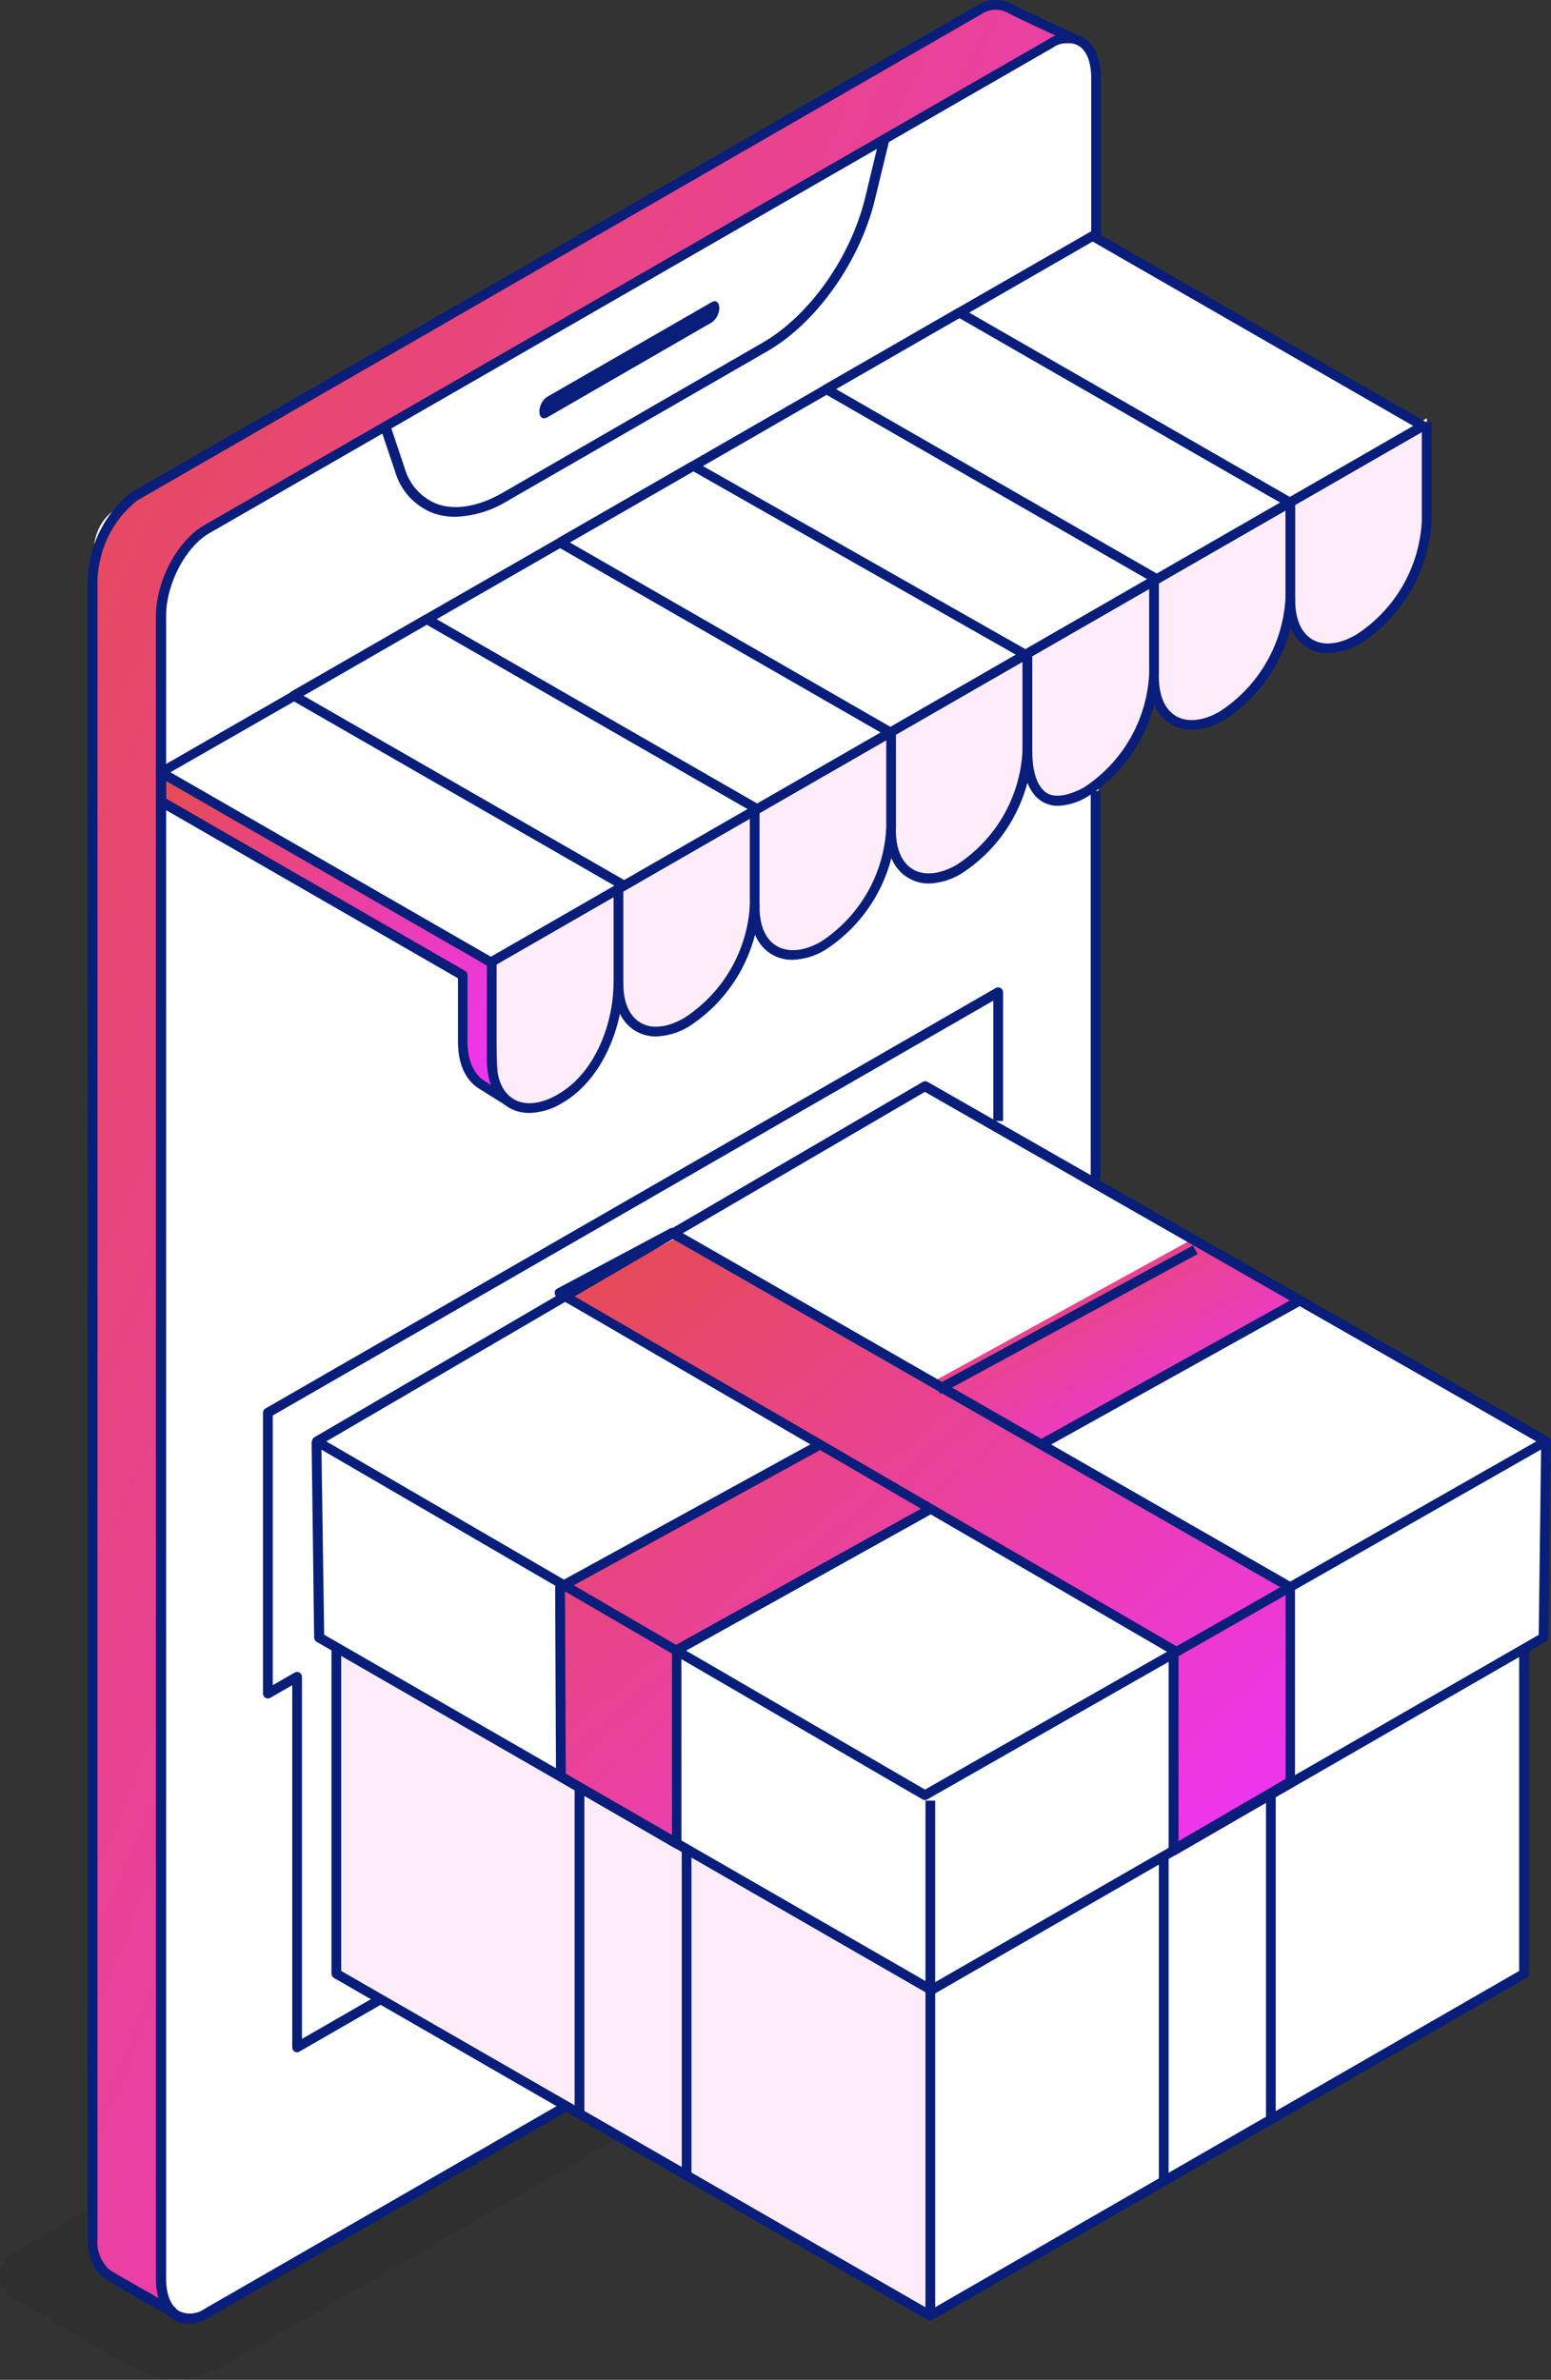 <svg width="118" height="181" viewBox="0 0 118 181" fill="none" xmlns="http://www.w3.org/2000/svg">
<rect x="0" y="0" width="118" height="181" fill="#333333" stroke="none"/>
<path opacity="0.08" d="M9.974 179.989C12.138 181.234 14.801 181.232 16.963 179.985L89.718 138.015C91.72 136.86 91.719 133.969 89.715 132.816L80.25 127.369C79.323 126.836 78.181 126.837 77.255 127.371L1.001 171.36C-0.334 172.13 -0.333 174.057 1.002 174.826L9.974 179.989Z" fill="black"/>
<path d="M117.622 109.627L83.351 89.689L83.566 59.606C86.152 57.693 88.145 54.009 88.145 50.929C88.433 53.935 90.708 55.714 93.479 54.119C96.383 52.45 98.101 48.995 98.168 45.642C98.168 45.642 98.635 52.421 104.154 48.123C106.843 46.033 108.54 43.338 108.54 39.956V32.387L83.351 18.062L83.292 5.11C83.292 3.722 81.588 3.338 80.855 2.895C80.855 2.895 77.788 0.945 77.151 0.473C76.777 0.236 76.342 0.116 75.9 0.128C75.457 0.14 75.029 0.283 74.669 0.539C74.669 0.539 10.335 37.689 10.216 37.756C8.735 38.753 7.586 39.233 7.186 41.256C7.09 41.721 7.023 170.185 7.023 170.185C7.023 171.529 7.461 172.489 8.142 172.94C8.542 173.198 13.624 177.038 15.128 176.174L43.184 160.239L70.461 176.351L116.17 150.056V125.422L117.652 124.528L117.622 109.627Z" fill="white"/>
<path fill-rule="evenodd" clip-rule="evenodd" d="M67.283 10.707L66.216 15.138C65.09 19.76 61.86 24.316 58.208 26.421L38.405 37.792C34.76 39.89 31.523 39.055 30.404 35.725L29.33 32.542L67.283 10.707Z" fill="white"/>
<path d="M13.202 175.849C13.202 175.849 8.757 173.368 8.157 172.961C7.762 172.633 7.454 172.212 7.261 171.737C7.067 171.262 6.993 170.747 7.046 170.237V44.143C7.055 43.681 7.107 43.221 7.201 42.769C7.564 40.786 8.645 39.004 10.239 37.763C10.335 37.696 74.476 0.738 74.476 0.738C74.83 0.481 75.254 0.337 75.692 0.325C76.13 0.313 76.561 0.434 76.929 0.672C77.558 1.144 81.522 3.308 81.529 3.315H79.877L15.714 40.237C13.795 41.344 12.232 44.298 12.232 46.838V173.345L13.202 175.849Z" fill="url(#paint0_linear_2912_18470)"/>
<path d="M37.435 73.156V80.318C37.435 83.604 39.762 84.926 42.621 83.272C45.481 81.618 47.066 77.771 47.066 74.492C47.066 77.771 49.393 79.093 52.252 77.446C53.76 76.47 55.015 75.154 55.916 73.604C56.817 72.054 57.339 70.314 57.438 68.526V68.673C57.438 71.959 59.764 73.281 62.624 71.627C64.116 70.66 65.362 69.36 66.262 67.829C67.162 66.299 67.692 64.58 67.81 62.81C67.81 66.126 70.136 67.448 72.996 65.764C74.504 64.787 75.759 63.47 76.66 61.919C77.561 60.367 78.082 58.626 78.181 56.836C78.181 60.115 79.767 61.57 82.626 59.923C84.114 58.958 85.357 57.662 86.257 56.138C87.156 54.613 87.689 52.901 87.812 51.136C87.812 54.429 90.138 55.751 92.998 54.089C94.506 53.113 95.761 51.795 96.663 50.244C97.564 48.693 98.085 46.952 98.184 45.162V45.302C98.184 48.581 100.51 49.91 103.37 48.256C104.877 47.28 106.132 45.964 107.033 44.414C107.934 42.864 108.456 41.124 108.555 39.336V31.804L37.435 73.156Z" fill="#FFECFA"/>
<path d="M12.24 58.675V60.942L35.206 74.19V79.248C35.206 80.821 36.309 82.246 37.865 83.184C38.065 83.309 37.354 73.178 37.354 73.178L12.232 58.734L12.24 58.675Z" fill="url(#paint1_linear_2912_18470)"/>
<path d="M70.765 136.535L23.907 109.568L70.757 82.601L117.615 109.568L70.765 136.535Z" fill="white"/>
<path d="M37.435 73.156L12.58 58.675L83.352 18.062L108.251 32.388L37.435 73.156Z" fill="white"/>
<path d="M98.399 98.986L90.427 94.408L70.943 105.108L79.389 109.568L98.399 98.986Z" fill="url(#paint2_linear_2912_18470)"/>
<path d="M42.665 98.838L62.401 109.863L42.613 120.718L42.702 135.974L51.592 141.143L51.496 125.488L70.943 114.825L89.375 125.983V141.143L98.265 135.974V121.22L51.251 94.26L42.665 98.838Z" fill="url(#paint3_linear_2912_18470)"/>
<path d="M25.574 125.289V150.108L70.758 176.115V150.89L25.574 125.289Z" fill="#FFECFA"/>
<path d="M14.328 176.728C13.949 176.734 13.575 176.637 13.247 176.447C12.365 175.945 11.861 174.808 11.861 173.346V46.853C11.861 44.195 13.506 41.086 15.566 39.927L79.729 3.005C80.113 2.738 80.562 2.58 81.029 2.547C81.496 2.515 81.964 2.609 82.381 2.821C83.263 3.323 83.759 4.453 83.759 5.922V18.062H83.018V5.907C83.018 4.711 82.655 3.81 82.011 3.441C81.704 3.3 81.366 3.242 81.03 3.274C80.694 3.307 80.373 3.428 80.099 3.626L15.936 40.547C14.121 41.588 12.639 44.409 12.639 46.831V173.323C12.639 174.52 13.01 175.413 13.654 175.782C13.96 175.924 14.299 175.982 14.635 175.949C14.971 175.917 15.292 175.795 15.566 175.598L42.665 160.002L43.036 160.645L15.899 176.262C15.425 176.552 14.884 176.712 14.328 176.728Z" fill="#081E7A"/>
<path d="M83.722 60.152H82.981V89.689H83.722V60.152Z" fill="#081E7A"/>
<path d="M34.628 39.306C34.036 39.309 33.449 39.207 32.894 39.004C32.209 38.727 31.596 38.298 31.102 37.749C30.609 37.2 30.249 36.545 30.049 35.836L28.982 32.661L29.723 32.432L30.79 35.607C30.959 36.21 31.264 36.767 31.681 37.235C32.098 37.704 32.617 38.071 33.198 38.31C34.598 38.841 36.398 38.546 38.258 37.468L58.001 26.074C61.579 24.014 64.728 19.576 65.831 14.998L66.898 10.567L67.639 10.744L66.565 15.175C65.416 19.908 62.12 24.538 58.416 26.694L38.591 38.11C37.397 38.846 36.031 39.258 34.628 39.306Z" fill="#081E7A"/>
<path fill-rule="evenodd" clip-rule="evenodd" d="M41.62 31.752L54.148 24.523C54.324 24.396 54.468 24.23 54.569 24.038C54.669 23.845 54.723 23.632 54.726 23.415C54.726 22.987 54.466 22.795 54.148 22.98L41.62 30.187C41.442 30.312 41.296 30.478 41.194 30.67C41.092 30.863 41.038 31.077 41.035 31.294C41.035 31.752 41.294 31.915 41.62 31.752Z" fill="#081E7A"/>
<path d="M13.336 176.166C12.536 176.166 8.002 173.301 7.95 173.264C7.128 172.733 6.676 171.655 6.676 170.237V44.143C6.681 43.647 6.736 43.152 6.839 42.666C7.223 40.588 8.359 38.722 10.032 37.423L74.299 0.436C74.716 0.165 75.2 0.015 75.697 0.003C76.194 -0.009 76.685 0.118 77.114 0.369C77.692 0.694 81.315 2.356 81.959 2.651L81.655 3.323C81.655 3.323 77.41 1.388 76.744 1.012C76.427 0.824 76.062 0.73 75.693 0.742C75.324 0.753 74.966 0.87 74.662 1.078L10.432 38.073C8.933 39.261 7.917 40.951 7.572 42.829C7.478 43.258 7.426 43.696 7.417 44.136V170.237C7.369 170.686 7.431 171.139 7.596 171.559C7.761 171.979 8.025 172.354 8.365 172.651C8.943 173.028 13.18 175.413 13.38 175.524L13.21 175.849L13.44 176.144C13.408 176.162 13.372 176.17 13.336 176.166Z" fill="#081E7A"/>
<path d="M97.939 38.538L72.817 24.095C72.761 24.062 72.715 24.016 72.682 23.961C72.65 23.905 72.632 23.842 72.632 23.777C72.632 23.712 72.65 23.648 72.682 23.591C72.715 23.534 72.761 23.486 72.817 23.452L82.952 17.626C83.008 17.594 83.072 17.577 83.137 17.577C83.202 17.577 83.266 17.594 83.322 17.626L108.444 32.07L108.073 32.712L83.129 18.372L73.736 23.777L98.309 37.896L97.939 38.538Z" fill="#081E7A"/>
<path d="M87.812 44.358L62.683 29.914C62.626 29.883 62.578 29.837 62.545 29.781C62.512 29.725 62.494 29.661 62.494 29.596C62.494 29.531 62.512 29.468 62.545 29.412C62.578 29.356 62.626 29.31 62.683 29.279L72.818 23.445L73.188 24.088L63.609 29.596L88.183 43.722L87.812 44.358Z" fill="#081E7A"/>
<path d="M52.556 35.116L42.425 40.944L42.795 41.584L52.927 35.756L52.556 35.116Z" fill="#081E7A"/>
<path d="M101.035 49.681C100.495 49.688 99.963 49.55 99.494 49.282C98.405 48.655 97.798 47.362 97.798 45.642V37.999H98.539V45.642C98.539 47.119 99.013 48.153 99.865 48.647C100.717 49.142 101.902 49.009 103.169 48.278C104.623 47.338 105.834 46.069 106.703 44.574C107.572 43.079 108.074 41.401 108.17 39.675V32.092H108.91V39.675C108.807 41.529 108.266 43.331 107.333 44.938C106.4 46.544 105.1 47.908 103.539 48.92C102.785 49.387 101.922 49.649 101.035 49.681Z" fill="#081E7A"/>
<path d="M90.664 55.508C90.125 55.517 89.593 55.382 89.123 55.116C88.034 54.489 87.427 53.189 87.427 51.476H88.168C88.168 52.953 88.642 53.986 89.494 54.474C90.346 54.961 91.531 54.843 92.798 54.112C94.252 53.17 95.462 51.899 96.331 50.403C97.2 48.907 97.703 47.228 97.798 45.502H98.539C98.436 47.355 97.895 49.158 96.962 50.764C96.029 52.37 94.729 53.735 93.168 54.747C92.416 55.217 91.552 55.479 90.664 55.508Z" fill="#081E7A"/>
<path d="M80.5 61.289C80.087 61.293 79.681 61.189 79.322 60.986C78.329 60.411 77.796 59.089 77.796 57.147H78.537C78.537 58.786 78.952 59.923 79.692 60.344C80.433 60.765 81.633 60.344 82.426 59.916C83.879 58.974 85.089 57.705 85.958 56.21C86.826 54.715 87.33 53.038 87.427 51.313V43.907H88.168V51.328C88.06 53.177 87.518 54.976 86.585 56.578C85.652 58.18 84.355 59.541 82.796 60.551C82.109 60.993 81.317 61.247 80.5 61.289Z" fill="#081E7A"/>
<path d="M70.661 67.197C70.117 67.198 69.582 67.053 69.113 66.776C68.024 66.148 67.416 64.856 67.416 63.136H68.157C68.157 64.612 68.631 65.646 69.483 66.134C70.335 66.621 71.521 66.503 72.787 65.772C74.241 64.829 75.452 63.559 76.321 62.063C77.189 60.567 77.692 58.888 77.788 57.162V50.08L52.555 35.74C52.501 35.711 52.455 35.669 52.423 35.617C52.39 35.565 52.372 35.506 52.37 35.445C52.369 35.38 52.386 35.316 52.418 35.26C52.451 35.204 52.498 35.158 52.555 35.127L62.683 29.294L63.053 29.936L53.481 35.445L78.351 49.563C78.408 49.596 78.456 49.644 78.488 49.701C78.521 49.758 78.537 49.822 78.536 49.888V57.184C78.433 59.037 77.892 60.84 76.959 62.446C76.026 64.052 74.726 65.417 73.165 66.429C72.413 66.901 71.549 67.165 70.661 67.197Z" fill="#081E7A"/>
<path d="M57.423 61.851L32.294 47.415C32.237 47.381 32.191 47.333 32.159 47.276C32.126 47.219 32.109 47.155 32.108 47.09C32.109 47.025 32.126 46.962 32.159 46.906C32.191 46.851 32.238 46.804 32.294 46.772L42.443 40.946C42.499 40.913 42.563 40.897 42.628 40.897C42.693 40.897 42.757 40.913 42.813 40.946L67.92 55.382L67.55 56.025L42.613 41.692L33.22 47.09L57.793 61.216L57.423 61.851Z" fill="#081E7A"/>
<path d="M47.296 67.677L22.167 53.233C22.111 53.201 22.064 53.155 22.032 53.099C21.999 53.043 21.982 52.98 21.981 52.916C21.982 52.85 21.999 52.786 22.032 52.729C22.064 52.672 22.111 52.625 22.167 52.591L32.294 46.765L32.664 47.407L23.093 52.916L47.666 67.034L47.296 67.677Z" fill="#081E7A"/>
<path d="M37.346 73.547C37.282 73.547 37.218 73.531 37.161 73.503L12.069 59.074C12.012 59.042 11.964 58.995 11.931 58.939C11.898 58.882 11.881 58.818 11.881 58.753C11.881 58.688 11.898 58.623 11.931 58.567C11.964 58.511 12.012 58.464 12.069 58.432L22.196 52.605L22.566 53.24L12.965 58.734L37.346 72.764L108.066 32.077L108.436 32.72L37.531 73.503C37.474 73.533 37.41 73.548 37.346 73.547Z" fill="#081E7A"/>
<path d="M60.29 73.001C59.747 73.009 59.212 72.871 58.741 72.602C57.652 71.974 57.045 70.682 57.045 68.962V61.629H57.786V68.962C57.786 70.439 58.26 71.472 59.112 71.96C59.964 72.447 61.157 72.366 62.446 71.627C63.899 70.68 65.108 69.403 65.973 67.902C66.838 66.401 67.335 64.717 67.424 62.988V55.722H68.165V62.988C68.062 64.842 67.522 66.647 66.589 68.254C65.656 69.862 64.356 71.227 62.794 72.24C62.04 72.707 61.177 72.969 60.29 73.001Z" fill="#081E7A"/>
<path d="M49.918 78.827C49.378 78.834 48.846 78.696 48.377 78.428C47.288 77.801 46.681 76.508 46.681 74.788V67.537H47.422V74.788C47.422 76.265 47.896 77.299 48.748 77.793C49.599 78.288 50.785 78.155 52.052 77.424C53.505 76.483 54.716 75.214 55.585 73.719C56.454 72.225 56.956 70.546 57.052 68.822H57.793C57.689 70.675 57.149 72.478 56.216 74.084C55.283 75.69 53.983 77.054 52.422 78.067C51.668 78.533 50.805 78.795 49.918 78.827Z" fill="#081E7A"/>
<path d="M40.287 84.646C39.745 84.656 39.21 84.521 38.739 84.255C37.65 83.627 37.042 82.328 37.042 80.614V73.156H37.783V80.614C37.783 82.091 38.257 83.125 39.109 83.612C39.961 84.1 41.146 83.982 42.413 83.251C45.376 81.567 46.673 77.683 46.673 74.788H47.414C47.414 77.89 45.932 82.054 42.783 83.886C42.033 84.354 41.172 84.616 40.287 84.646Z" fill="#081E7A"/>
<path d="M38.739 84.232L36.435 82.792C35.413 82.157 34.842 80.895 34.842 79.248V74.404L12.069 61.289C12.012 61.258 11.966 61.212 11.933 61.156C11.9 61.1 11.883 61.036 11.884 60.972V58.675H12.625V60.728L35.39 73.843C35.446 73.877 35.491 73.925 35.522 73.982C35.553 74.039 35.569 74.103 35.568 74.168V79.226C35.568 80.607 36.013 81.648 36.813 82.179L39.117 83.656L38.739 84.232Z" fill="#081E7A"/>
<path d="M22.604 156.088C22.539 156.088 22.476 156.073 22.418 156.044C22.362 156.01 22.316 155.962 22.284 155.906C22.251 155.849 22.234 155.785 22.233 155.719V128.168L20.566 129.128C20.51 129.161 20.446 129.178 20.381 129.178C20.316 129.178 20.252 129.161 20.196 129.128C20.141 129.095 20.095 129.049 20.063 128.993C20.03 128.938 20.012 128.875 20.011 128.811V107.441C20.011 107.376 20.028 107.313 20.061 107.257C20.093 107.202 20.14 107.156 20.196 107.123L75.758 75.142C75.816 75.113 75.879 75.098 75.944 75.098C76.008 75.098 76.071 75.113 76.129 75.142C76.186 75.175 76.233 75.222 76.266 75.279C76.298 75.337 76.315 75.401 76.314 75.467V85.258H75.573V76.102L20.752 107.655V128.168L22.418 127.209C22.475 127.176 22.538 127.159 22.603 127.159C22.668 127.159 22.732 127.176 22.788 127.208C22.844 127.24 22.891 127.286 22.924 127.342C22.956 127.398 22.974 127.461 22.974 127.526V155.069L28.834 151.695L29.204 152.337L22.789 156.029C22.733 156.065 22.669 156.085 22.604 156.088Z" fill="#081E7A"/>
<path d="M98.594 98.655L79.059 109.524L79.42 110.169L98.955 99.3L98.594 98.655Z" fill="#081E7A"/>
<path d="M90.761 94.726L71.184 105.37L71.539 106.02L91.117 95.376L90.761 94.726Z" fill="#081E7A"/>
<path d="M52.607 140.641H51.866V165.459H52.607V140.641Z" fill="#081E7A"/>
<path d="M44.459 135.944H43.718V160.578H44.459V135.944Z" fill="#081E7A"/>
<path d="M97.057 136.21H96.316V161.132H97.057V136.21Z" fill="#081E7A"/>
<path d="M88.908 141.143H88.167V165.895H88.908V141.143Z" fill="#081E7A"/>
<path d="M51.496 140.596C51.431 140.593 51.368 140.575 51.311 140.545L42.487 135.427C42.43 135.396 42.383 135.35 42.35 135.294C42.318 135.238 42.301 135.175 42.302 135.11L42.235 120.725C42.234 120.659 42.252 120.593 42.286 120.536C42.32 120.478 42.369 120.432 42.428 120.4L62.223 109.538L62.579 110.188L42.984 120.939L43.043 134.896L51.125 139.563V125.488C51.126 125.422 51.144 125.357 51.178 125.3C51.212 125.243 51.26 125.196 51.318 125.163L70.594 114.456L70.957 115.098L51.844 125.739V140.227C51.844 140.292 51.826 140.355 51.794 140.41C51.761 140.466 51.715 140.512 51.659 140.545C51.609 140.574 51.553 140.591 51.496 140.596Z" fill="#081E7A"/>
<path d="M89.279 141.04C89.216 141.041 89.154 141.023 89.101 140.988C89.043 140.957 88.995 140.912 88.961 140.856C88.927 140.8 88.909 140.736 88.908 140.67V125.695L42.384 98.654C42.327 98.622 42.28 98.575 42.247 98.519C42.214 98.462 42.196 98.398 42.196 98.333C42.196 98.267 42.214 98.203 42.247 98.147C42.28 98.09 42.327 98.044 42.384 98.011L50.97 93.433C51.024 93.402 51.086 93.386 51.148 93.386C51.211 93.386 51.272 93.402 51.326 93.433L98.339 120.393C98.397 120.424 98.445 120.469 98.477 120.526C98.51 120.582 98.526 120.646 98.524 120.711V135.479C98.525 135.543 98.508 135.606 98.477 135.661C98.446 135.717 98.401 135.764 98.347 135.797L89.457 140.966C89.405 141.006 89.344 141.032 89.279 141.04ZM43.347 98.381L89.486 125.193C89.541 125.226 89.586 125.273 89.617 125.328C89.648 125.384 89.664 125.447 89.664 125.51V140.028L97.813 135.287V120.962L51.141 94.209L43.347 98.381Z" fill="#081E7A"/>
<path d="M70.365 136.904C70.3 136.905 70.236 136.887 70.18 136.853L23.922 109.944C23.865 109.913 23.817 109.867 23.784 109.811C23.751 109.756 23.733 109.692 23.733 109.627C23.733 109.562 23.751 109.498 23.784 109.442C23.817 109.386 23.865 109.34 23.922 109.309L70.202 82.283C70.258 82.251 70.322 82.233 70.387 82.233C70.452 82.233 70.516 82.251 70.573 82.283L117.808 109.287C117.866 109.317 117.913 109.363 117.946 109.419C117.979 109.476 117.995 109.54 117.993 109.605C117.994 109.669 117.978 109.733 117.945 109.789C117.912 109.845 117.865 109.891 117.808 109.922L70.55 136.853C70.495 136.888 70.431 136.906 70.365 136.904ZM24.826 109.627L70.373 136.107L116.882 109.627L70.365 83.043L24.826 109.627Z" fill="#081E7A"/>
<path d="M70.758 176.484C70.693 176.484 70.63 176.468 70.573 176.44L25.404 150.432C25.348 150.398 25.301 150.351 25.269 150.294C25.237 150.237 25.219 150.173 25.219 150.108V125.474H25.96V149.901L70.409 175.48V136.949H71.15V176.085C71.151 176.151 71.135 176.216 71.102 176.273C71.07 176.33 71.022 176.377 70.965 176.41C70.905 176.455 70.833 176.481 70.758 176.484Z" fill="#081E7A"/>
<path d="M70.757 151.725L24.085 124.868C24.03 124.834 23.985 124.788 23.953 124.732C23.92 124.677 23.902 124.614 23.9 124.55L23.707 109.634H24.448L24.663 124.329L71.128 151.082L70.757 151.725Z" fill="#081E7A"/>
<path d="M70.951 151.724L70.58 151.082L117.067 124.336L117.253 109.619H117.993L117.801 124.535C117.802 124.6 117.785 124.664 117.753 124.72C117.72 124.776 117.673 124.822 117.616 124.853L70.951 151.724Z" fill="#081E7A"/>
<path d="M71.202 176.292L70.832 175.657L115.578 149.9V125.399H116.319V150.115C116.321 150.179 116.305 150.244 116.272 150.3C116.239 150.356 116.192 150.402 116.134 150.432L71.202 176.292Z" fill="#081E7A"/>
<defs>
<linearGradient id="paint0_linear_2912_18470" x1="7.029" y1="0.324" x2="133.284" y2="53.912" gradientUnits="userSpaceOnUse">
<stop stop-color="#E64C4E"/>
<stop offset="1" stop-color="#EF33F9"/>
</linearGradient>
<linearGradient id="paint1_linear_2912_18470" x1="12.232" y1="58.675" x2="36.716" y2="84.316" gradientUnits="userSpaceOnUse">
<stop stop-color="#E64C4E"/>
<stop offset="1" stop-color="#EF33F9"/>
</linearGradient>
<linearGradient id="paint2_linear_2912_18470" x1="70.943" y1="94.408" x2="83.773" y2="117.643" gradientUnits="userSpaceOnUse">
<stop stop-color="#E64C4E"/>
<stop offset="1" stop-color="#EF33F9"/>
</linearGradient>
<linearGradient id="paint3_linear_2912_18470" x1="42.613" y1="94.26" x2="88.815" y2="149.103" gradientUnits="userSpaceOnUse">
<stop stop-color="#E64C4E"/>
<stop offset="1" stop-color="#EF33F9"/>
</linearGradient>
</defs>
</svg>
